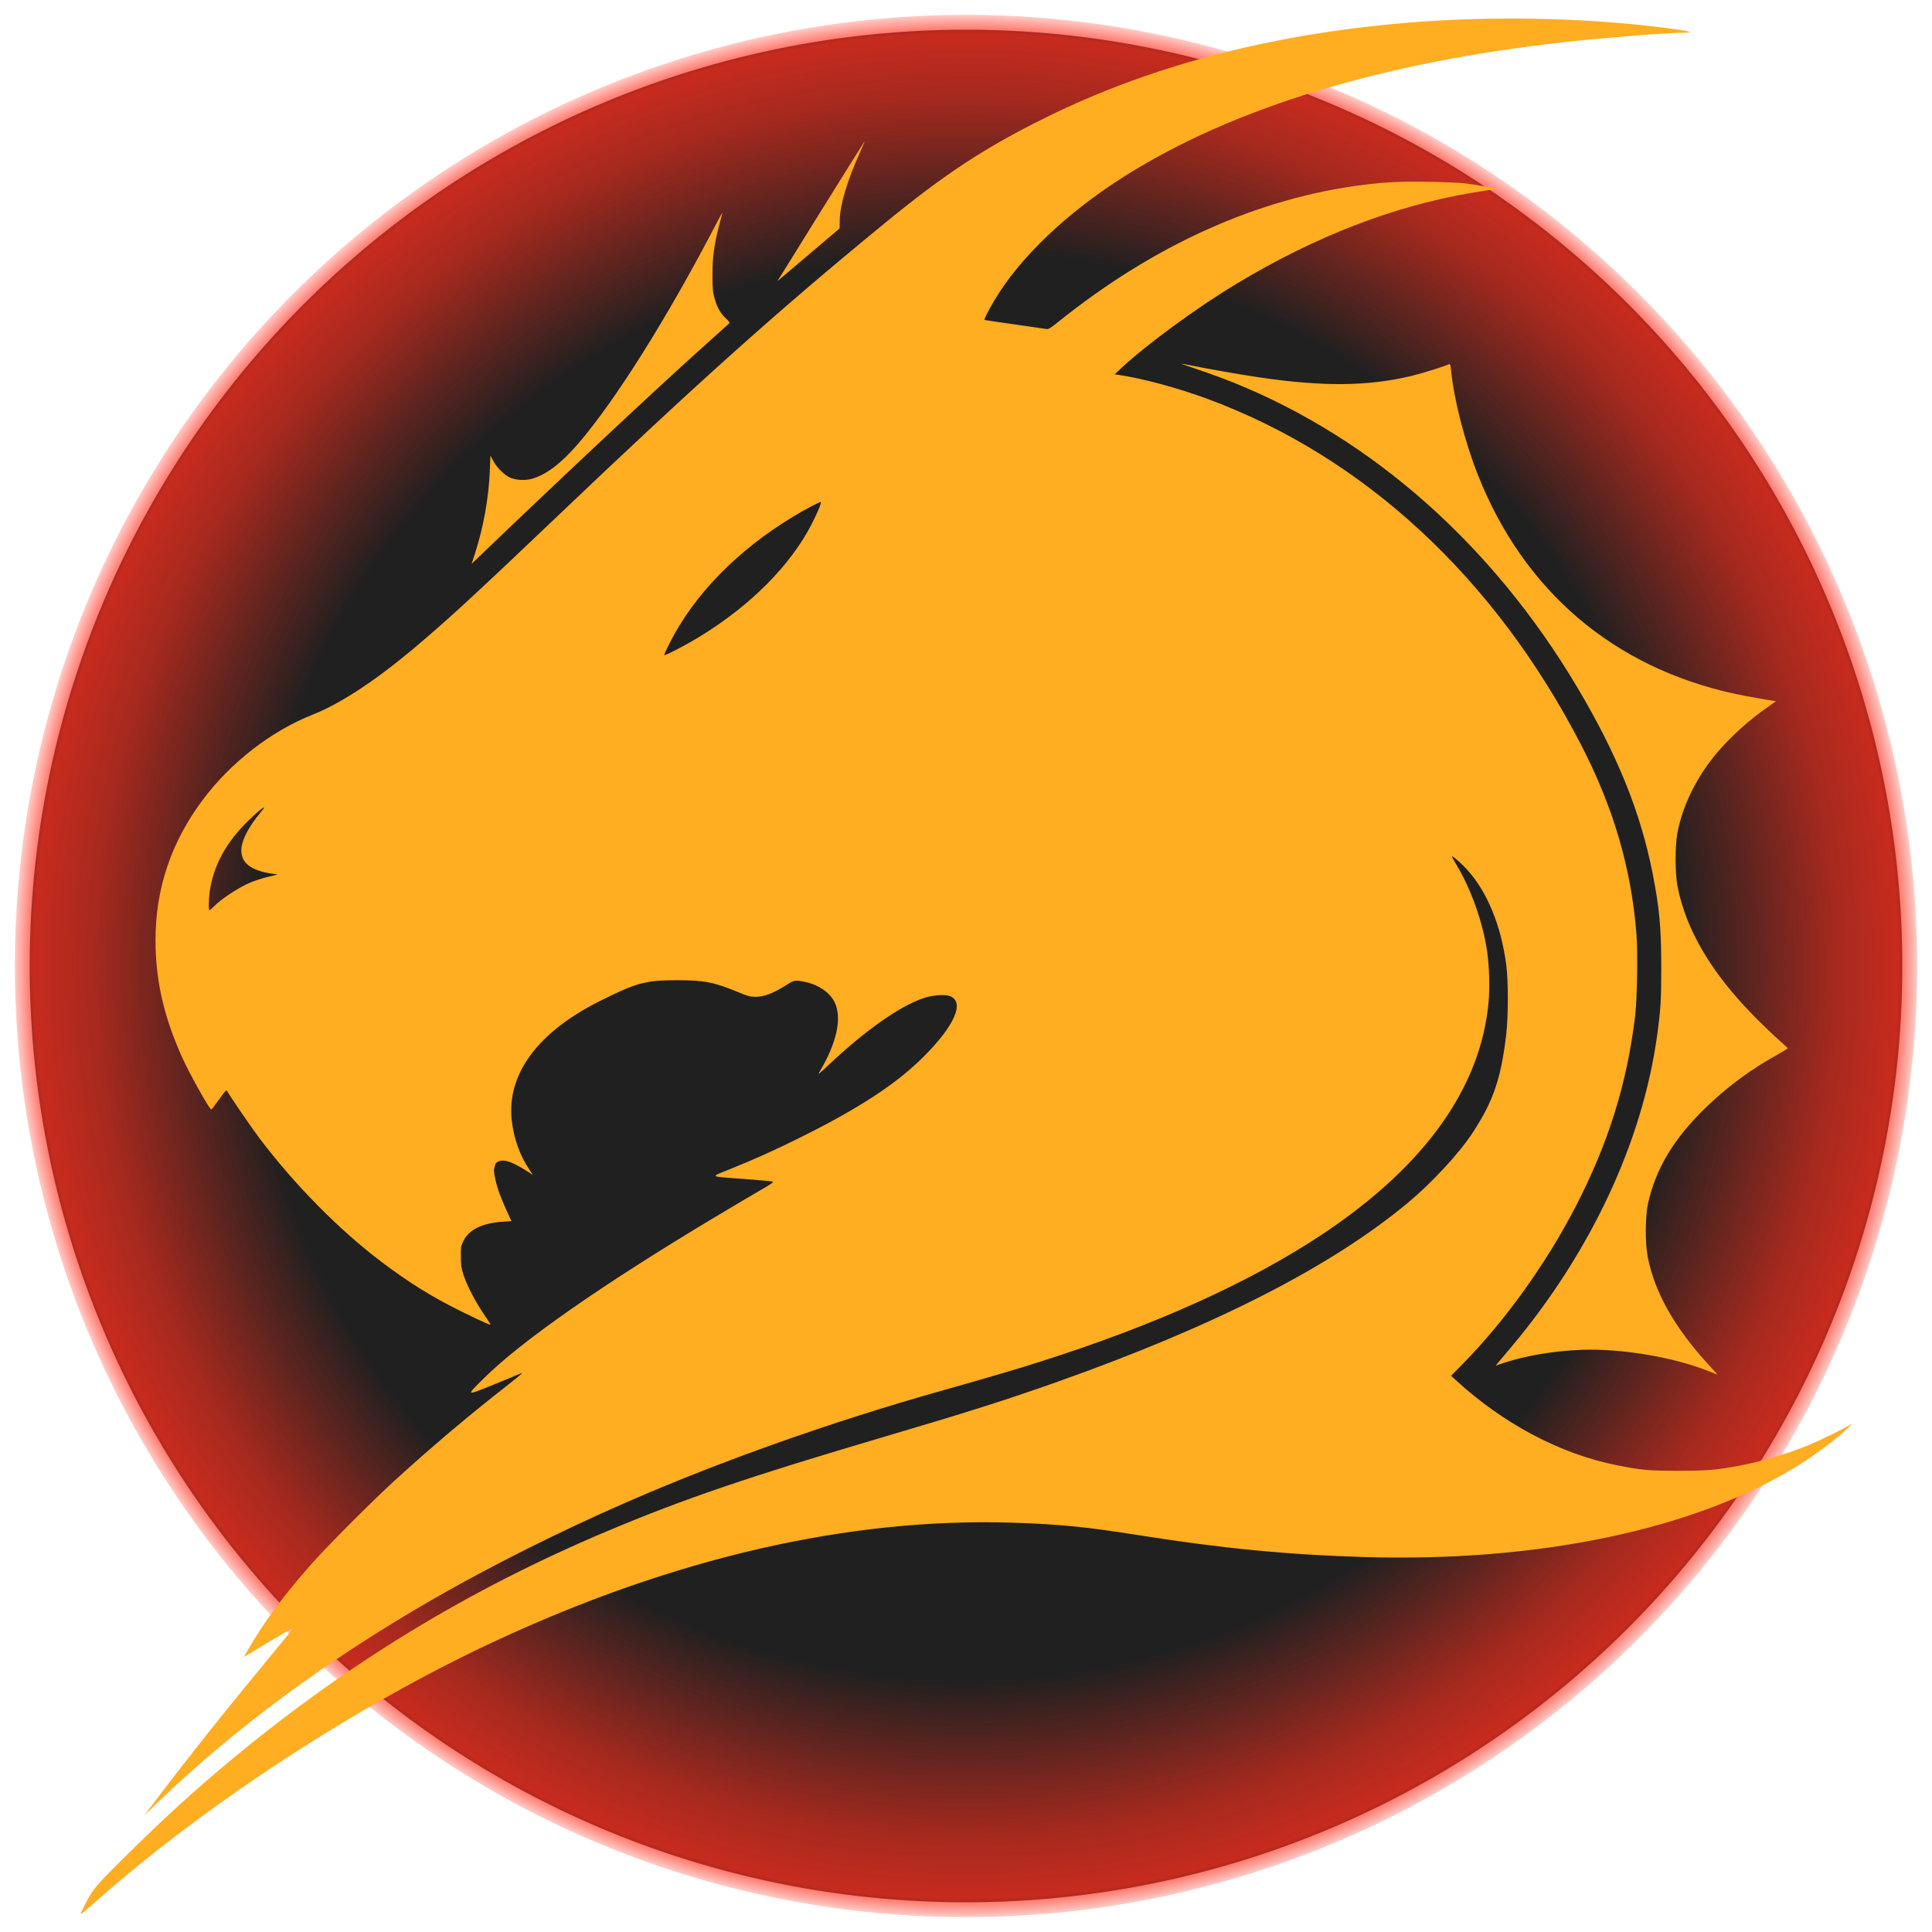 <?xml version="1.0" encoding="UTF-8" standalone="no"?>
<svg
   xmlns:dc="http://purl.org/dc/elements/1.1/"
   xmlns:cc="http://creativecommons.org/ns#"
   xmlns:rdf="http://www.w3.org/1999/02/22-rdf-syntax-ns#"
   xmlns:svg="http://www.w3.org/2000/svg"
   xmlns="http://www.w3.org/2000/svg"
   xmlns:sodipodi="http://sodipodi.sourceforge.net/DTD/sodipodi-0.dtd"
   xmlns:inkscape="http://www.inkscape.org/namespaces/inkscape"
   width="2080"
   height="2080"
   version="1.1"
   viewBox="0 0 2080 2080"
   id="svg21"
   sodipodi:docname="logo.svg"
   inkscape:version="1.0.1 (3bc2e813f5, 2020-09-07)">
  <sodipodi:namedview
     pagecolor="#ffffff"
     bordercolor="#666666"
     borderopacity="1"
     objecttolerance="10"
     gridtolerance="10"
     guidetolerance="10"
     inkscape:pageopacity="0"
     inkscape:pageshadow="2"
     inkscape:window-width="2119"
     inkscape:window-height="1368"
     id="namedview23"
     showgrid="false"
     lock-margins="true"
     fit-margin-top="16"
     fit-margin-left="16"
     fit-margin-right="16"
     fit-margin-bottom="16"
     inkscape:zoom="0.34802912"
     inkscape:cx="781.04806"
     inkscape:cy="855.93515"
     inkscape:window-x="0"
     inkscape:window-y="0"
     inkscape:window-maximized="0"
     inkscape:current-layer="svg21" />
  <defs
     id="defs13">
    <radialGradient
       id="a"
       cx="1024"
       cy="1024"
       r="1024"
       gradientUnits="userSpaceOnUse"
       gradientTransform="translate(16,16)">
      <stop
         stop-opacity="0"
         offset="0"
         id="stop2" />
      <stop
         stop-color="#FF2F1D"
         stop-opacity="0"
         offset=".75"
         id="stop4" />
      <stop
         stop-color="#FF2F1D"
         stop-opacity=".6"
         offset=".915"
         id="stop6" />
      <stop
         stop-color="#FF2F1D"
         stop-opacity=".749"
         offset=".98"
         id="stop8" />
      <stop
         stop-color="#FF2F1D"
         stop-opacity=".25"
         offset="1"
         id="stop10" />
    </radialGradient>
    <radialGradient
       id="a-5"
       cx="1024"
       cy="1024"
       r="1024"
       gradientUnits="userSpaceOnUse"
       gradientTransform="translate(0,-547.028)">
      <stop
         stop-opacity="0"
         offset="0"
         id="stop2-6" />
      <stop
         stop-color="#FF2F1D"
         stop-opacity="0"
         offset=".75"
         id="stop4-1" />
      <stop
         stop-color="#FF2F1D"
         stop-opacity=".6"
         offset=".915"
         id="stop6-6" />
      <stop
         stop-color="#FF2F1D"
         stop-opacity=".749"
         offset=".98"
         id="stop8-7" />
      <stop
         stop-color="#FF2F1D"
         stop-opacity=".25"
         offset="1"
         id="stop10-7" />
    </radialGradient>
  </defs>
  <path
     d="M 2048,1040 A 1008,1008 0 0 1 1040,2048 1008,1008 0 0 1 32,1040 1008,1008 0 0 1 1040,32 1008,1008 0 0 1 2048,1040 Z"
     fill="url(#a)"
     fill-rule="evenodd"
     stroke-width="1.006"
     id="path15-2"
     style="fill:#202020;fill-opacity:1" />
  <path
     d="M 2064,1040 A 1024,1024 0 0 1 1040,2064 1024,1024 0 0 1 16,1040 1024,1024 0 0 1 1040,16 1024,1024 0 0 1 2064,1040 Z"
     fill="url(#a)"
     fill-rule="evenodd"
     stroke-width="1.022"
     id="path15"
     style="fill:url(#a)" />
  <g
     transform="matrix(0.971,0,0,0.971,84.776,18.253)"
     id="g19">
    <path
       d="m 5.01,2096.7 c 10.699,-21.279 11.716,-22.526 46.273,-56.77 43.317,-42.923 76.539,-73.244 117.95,-107.64 128.04,-106.37 264.24,-189.22 416.39,-253.29 85.754,-36.108 157.08,-60.382 310.12,-105.54 89.69,-26.467 134.14,-40.589 189.38,-60.174 175.22,-62.121 303.28,-127.53 388.5,-198.43 26.726,-22.234 56.597,-54.505 71.709,-77.471 23.079,-35.074 31.746,-60.486 37.431,-109.75 2.322,-20.119 2.32,-58.939 0,-76.655 -5.737,-43.746 -21.237,-81.358 -43.545,-105.67 -6.647,-7.243 -15.891,-15.365 -16.638,-14.618 -0.256,0.256 2.092,4.701 5.218,9.877 16.118,26.684 29.04,63.338 33.811,95.91 2.284,15.59 2.983,39.384 1.617,55 -8.321,95.111 -70.376,182.22 -183.6,257.73 -80.341,53.58 -186.33,101.44 -315,142.22 -27.748,8.796 -52.995,16.22 -109,32.049 -120.89,34.168 -242.79,77.344 -348,123.25 -73.825,32.215 -151.02,70.886 -215,107.7 -117.63,67.691 -220.46,143.63 -305.39,225.54 l -14.517,14 14.399,-19 c 36.652,-48.364 79.572,-102.19 129.83,-162.81 11.767,-14.193 21.233,-25.966 21.034,-26.163 -0.198,-0.196 -12.636,7.019 -27.639,16.033 l -27.279,16.39 2.693,-4.727 c 19.076,-33.478 40.493,-62.549 73.472,-99.727 16.886,-19.036 66.904,-69.158 90.393,-90.582 41.454,-37.809 82.361,-72.41 124,-104.89 9.35,-7.292 17.171,-13.72 17.38,-14.285 0.209,-0.564 -0.14,-0.705 -0.775,-0.312 -0.635,0.392 -13.757,5.832 -29.161,12.088 -32.592,13.236 -32.116,13.498 -11.931,-6.558 41.606,-41.342 132.27,-104.53 257.4,-179.4 20.397,-12.204 43.29,-25.758 50.874,-30.12 10.308,-5.929 13.338,-8.101 12,-8.603 -0.984,-0.369 -14.614,-1.623 -30.289,-2.787 -41.343,-3.07 -39.405,-1.964 -18.344,-10.468 30.278,-12.226 50.668,-21.427 81.344,-36.709 63.949,-31.858 104.86,-58.741 134.5,-88.376 34.415,-34.409 45.895,-60.414 29.668,-67.207 -5.49,-2.298 -19.51,-1.288 -29.672,2.138 -26.215,8.839 -64.438,35.703 -104.39,73.373 -13.095,12.345 -13.322,12.506 -10.167,7.16 18.307,-31.009 24.169,-57.836 16.413,-75.117 -4.995,-11.131 -17.671,-20.116 -32.94,-23.351 -10.711,-2.269 -12.566,-2.004 -20.131,2.872 -14.758,9.512 -25.406,13.634 -35.188,13.62 -5.556,-0.01 -8.324,-0.731 -17.593,-4.597 -27.821,-11.603 -38.725,-13.805 -68.5,-13.834 -35.529,-0.034 -45.265,2.567 -86.192,23.027 -68.83,34.409 -103.34,80.941 -97.853,131.93 2.246,20.86 9.036,39.631 20.433,56.483 l 3.043,4.5 -2.966,-1.951 c -18.415,-12.112 -28.394,-15.86 -34.944,-13.123 -2.429,1.015 -3.633,2.275 -4.069,4.257 -0.341,1.549 -0.808,3.42 -1.04,4.159 -0.758,2.418 1.637,14.477 4.683,23.585 1.642,4.911 5.59,14.635 8.773,21.61 l 5.787,12.681 -9.577,0.626 c -22.848,1.494 -37.499,8.668 -43.766,21.431 -2.603,5.301 -2.806,6.575 -2.748,17.224 0.053,9.761 0.483,12.786 2.842,20 3.865,11.82 12.178,28.132 21.34,41.871 4.265,6.396 8.118,12.198 8.563,12.894 1.313,2.056 -5.835,-1.022 -30.808,-13.264 -33.454,-16.4 -59.218,-32.359 -90.5,-56.059 -47.002,-35.609 -96.261,-85.613 -135.12,-137.16 -8.501,-11.277 -31.213,-44.465 -35.44,-51.786 -0.923,-1.598 -2.086,-0.397 -9,9.289 -4.367,6.118 -8.237,11.146 -8.6,11.172 -1.87,0.134 -24.433,-40.238 -32.388,-57.953 -20.306,-45.206 -29.456,-85.498 -29.456,-129.69 0,-57.334 17.212,-108.54 52.29,-155.58 31.031,-41.607 76.045,-76.5 122.21,-94.733 29.707,-11.733 67.173,-36.11 108.83,-70.812 36.837,-30.686 69.65,-60.805 158.17,-145.18 158.2,-150.8 247.61,-230.92 366,-327.97 67.671,-55.477 111.86,-84.511 179.5,-117.94 121.39,-59.996 261.8,-95.616 420,-106.55 79.563,-5.5 167.36,-3.883 244.5,4.503 41.312,4.491 60.122,7.956 43.25,7.967 -18.547,0.012 -88.167,5.501 -133.27,10.507 -201.21,22.334 -366.78,72.797 -486.48,148.28 -64.541,40.697 -116.78,90.503 -145.13,138.37 -6.663,11.251 -11.399,20.682 -10.708,21.325 0.183,0.171 15.184,2.393 33.334,4.938 18.15,2.545 34.125,4.848 35.5,5.118 1.991,0.39 4.435,-1.069 12,-7.166 106.94,-86.177 222.73,-138.2 340,-152.77 24.455,-3.037 42.889,-3.864 73,-3.277 16.225,0.317 33.325,1.053 38,1.637 23.32,2.912 42.206,7.04 32.208,7.04 -1.756,0 -12.34,1.555 -23.522,3.456 -86.773,14.753 -172.94,47.988 -260.19,100.36 -44.547,26.739 -101.91,68.752 -129.49,94.837 l -6.504,6.152 4.998,0.714 c 25.584,3.654 65.556,14.49 98.498,26.702 173.02,64.141 317.44,197.79 413.05,382.25 36.538,70.491 56.386,138.26 62.012,211.73 1.529,19.968 0.701,71.326 -1.44,89.325 -8.952,75.248 -29.563,141.43 -66.017,211.98 -32.709,63.304 -77.94,126.37 -125.03,174.32 l -13.076,13.315 5,4.601 c 52.878,48.66 116.4,82.244 179,94.635 27.116,5.367 34.961,6.077 67.5,6.106 31.858,0.028 43.196,-0.908 68,-5.614 24.246,-4.6 54.021,-13.454 76.966,-22.886 12.434,-5.111 37.4,-17.304 44.431,-21.699 3.914,-2.447 4.011,-2.46 2.103,-0.289 -8.073,9.183 -36.792,31.247 -57.5,44.175 -113.91,71.111 -287.37,107.78 -482.2,101.94 -84.663,-2.539 -157.52,-9.595 -248.8,-24.097 -58.954,-9.367 -88.798,-12.338 -140.44,-13.982 -181.73,-5.787 -376.38,38.948 -576.56,132.51 -150.65,70.412 -316.96,178.82 -437.87,285.42 -22.073,19.46 -21.071,18.888 -16.239,9.277 z m 144.17,-1109.8 c 8.687,-9.005 28.131,-21.815 41.71,-27.479 4.255,-1.775 12.686,-4.446 18.735,-5.936 l 10.999,-2.71 -4.999,-0.681 c -25.382,-3.461 -36.68,-12.655 -35.228,-28.669 0.89,-9.817 8.636,-24.324 20.777,-38.913 2.764,-3.321 4.714,-6.039 4.333,-6.039 -1.423,0 -8.172,5.65 -17.239,14.434 -24.844,24.067 -38.972,49.98 -43.107,79.066 -1.205,8.473 -1.34,20.5 -0.231,20.5 0.442,0 2.355,-1.608 4.25,-3.572 z m 541.74,-301.33 c 55.053,-34.201 98.117,-77.703 121.36,-122.59 6.393,-12.348 11.392,-24.295 10.528,-25.159 -0.677,-0.677 -17.756,8.327 -30.888,16.285 -61.951,37.543 -109.93,86.757 -136.95,140.47 -3.209,6.378 -5.834,12.154 -5.834,12.834 0,1.634 25.224,-11.547 41.789,-21.838 z m 1115.7,815.71 c -38.692,-15.43 -96.756,-25.108 -140.57,-23.431 -31.782,1.217 -64.28,6.877 -89.255,15.546 l -5.824,2.022 2.824,-3.37 c 1.553,-1.854 7.876,-9.378 14.05,-16.722 88.351,-105.08 145.89,-227.79 162.16,-345.85 4.016,-29.134 4.615,-38.945 4.615,-75.5 0,-43.976 -2.034,-66.122 -9.599,-104.5 -13.396,-67.959 -39.233,-131.73 -83.596,-206.33 -93.568,-157.34 -226.78,-275.45 -380.8,-337.66 -9.9,-3.998 -27.225,-10.359 -38.5,-14.134 -11.275,-3.775 -19.987,-6.868 -19.36,-6.872 0.627,-0.004 5.352,0.855 10.5,1.91 18.059,3.7 54.553,10.091 74.36,13.024 71.868,10.64 121.63,10.216 170.19,-1.448 11.641,-2.797 34.415,-9.893 41.43,-12.91 1.371,-0.59 1.722,0.409 2.32,6.611 3.116,32.325 15.123,79.118 29.844,116.31 50.808,128.34 150.21,213.1 284.24,242.37 12.148,2.652 43.067,8.131 45.888,8.131 0.535,0 -3.142,2.812 -8.171,6.25 -20.701,14.148 -41.902,33.244 -57.454,51.75 -22.204,26.421 -37.793,58.194 -43.422,88.5 -2.61,14.051 -2.605,43.992 0.01,58 9.193,49.266 38.297,98.173 88.103,148.05 7.717,7.728 18.531,18.018 24.031,22.867 5.5,4.849 10.12,9.122 10.266,9.497 0.146,0.375 -4.999,3.585 -11.435,7.133 -29.864,16.466 -56.448,36.202 -80.687,59.903 -34.616,33.848 -54.193,66.603 -62.798,105.07 -3.127,13.981 -3.367,42.986 -0.484,58.475 7.275,39.079 29.369,78.563 67.008,119.75 5.906,6.463 10.601,11.704 10.434,11.647 -0.167,-0.057 -4.804,-1.898 -10.304,-4.091 z m -1367.7,-905.1 c 9.744,-29.782 15.718,-62.992 16.913,-94.024 l 0.61,-15.821 3.093,5.788 c 3.866,7.236 11.851,15.332 18.108,18.361 6.502,3.147 17.164,3.802 25.065,1.538 15.612,-4.473 32.569,-17.402 51.126,-38.984 40.946,-47.619 97.754,-137.89 151.07,-240.06 5.166,-9.9 9.099,-17.1 8.739,-16 -0.36,1.1 -2.191,8.251 -4.07,15.891 -5.387,21.906 -6.921,33.815 -6.904,53.609 0.013,15.19 0.316,18.552 2.295,25.47 2.988,10.444 6.408,16.548 12.427,22.178 4.037,3.776 4.678,4.822 3.578,5.837 -0.737,0.68 -12.815,11.531 -26.84,24.112 -54.553,48.939 -158.37,146.17 -251.02,235.09 l -7.523,7.22 z m 383.55,-380.17 c 26.345,-42.368 48.29,-77.456 48.767,-77.973 0.477,-0.517 -1.766,4.883 -4.985,12 -14.149,31.28 -22.22,58.265 -22.483,75.17 l -0.143,9.231 -69.056,58.605 z"
       fill="#FFAD21"
       id="path17" />
  </g>
</svg>
